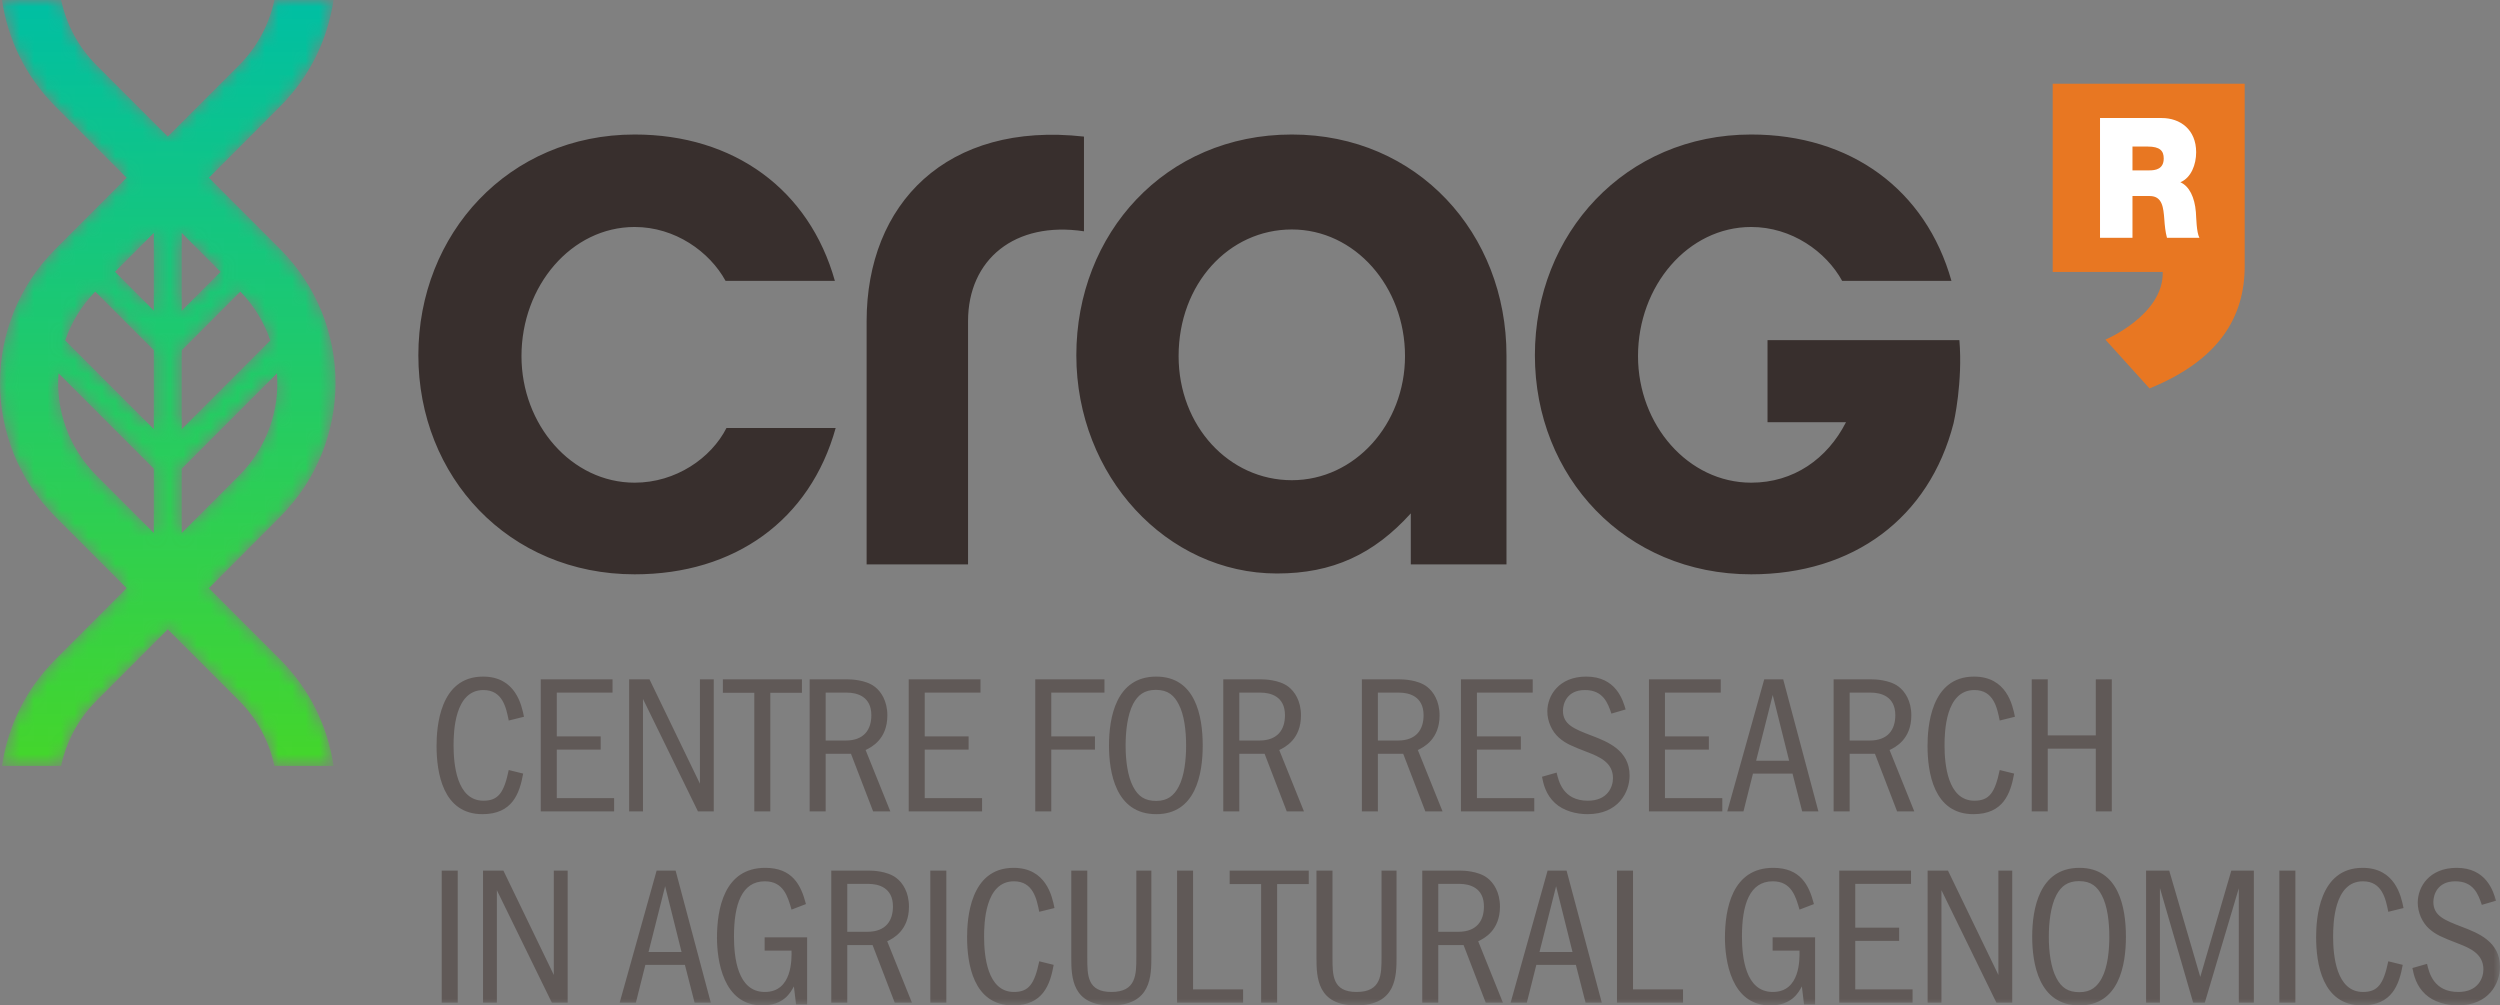 <?xml version="1.0" encoding="UTF-8"?>
<svg width="184px" height="74px" viewBox="0 0 184 74" version="1.1" xmlns="http://www.w3.org/2000/svg" xmlns:xlink="http://www.w3.org/1999/xlink">
    <rect x="0" y="0" width="184" height="74" fill="#808080" stroke="none"/>
    <!-- Generator: sketchtool 52.6 (67491) - http://www.bohemiancoding.com/sketch -->
    <title>11C7860E-F011-48A0-9D03-7E708B63D697</title>
    <desc>Created with sketchtool.</desc>
    <defs>
        <polygon id="path-1" points="0 74 184 74 184 0 0 0"></polygon>
        <path d="M20.194,0 C19.82,1.759 18.958,3.434 17.594,4.801 L12.346,10.051 L7.103,4.801 C5.738,3.434 4.877,1.759 4.502,0 L0.146,0 C0.563,2.865 1.873,5.626 4.074,7.831 L9.32,13.083 L4.074,18.336 C-1.358,23.775 -1.358,32.593 4.074,38.035 L9.32,43.288 L4.074,48.54 C1.873,50.746 0.563,53.506 0.146,56.372 L4.502,56.372 C4.877,54.612 5.738,52.936 7.103,51.57 L12.346,46.32 L17.594,51.57 C18.958,52.936 19.82,54.612 20.194,56.372 L24.55,56.372 C24.132,53.506 22.822,50.746 20.62,48.54 L15.376,43.288 L20.62,38.035 C26.054,32.593 26.054,23.775 20.62,18.336 L15.376,13.083 L20.62,7.831 C22.822,5.626 24.131,2.865 24.548,0 L20.194,0 Z M13.375,17.143 L16.234,20.007 L13.375,22.871 L13.375,17.143 Z M8.463,20.002 L11.32,17.143 L11.32,22.864 L8.463,20.002 Z M4.8,25.057 C5.247,23.747 5.985,22.516 7.01,21.458 L11.32,25.773 L11.32,31.585 L4.8,25.057 Z M13.375,25.779 L17.688,21.46 C18.714,22.516 19.449,23.749 19.895,25.059 L13.375,31.587 L13.375,25.779 Z M7.103,35.004 C5.041,32.94 4.11,30.172 4.307,27.472 L11.32,34.495 L11.32,39.229 L7.103,35.004 Z M13.375,34.496 L20.386,27.475 C20.587,30.174 19.656,32.94 17.594,35.004 L13.375,39.229 L13.375,34.496 Z" id="path-3"></path>
        <linearGradient x1="50%" y1="100%" x2="50%" y2="-3.37046761e-06%" id="linearGradient-5">
            <stop stop-color="#44D62B" offset="0%"></stop>
            <stop stop-color="#00BFA3" offset="100%"></stop>
        </linearGradient>
    </defs>
    <g id="Page-1" stroke="none" stroke-width="1" fill="none" fill-rule="evenodd">
        <g id="Home" transform="translate(-105, -24)">
            <g id="Header-4-Copy">
                <g id="logo-crag-desktop" transform="translate(105, 24)">
                    <g id="Group-10">
                        <path d="M144.106,29.186 C144.238,28.064 144.34,26.573 144.211,25.032 L130.09,25.032 L130.09,31.073 L135.866,31.073 C134.496,33.77 132.008,35.525 128.89,35.525 C124.254,35.525 120.558,31.276 120.558,26.209 C120.558,21.023 124.248,16.706 128.89,16.706 C131.863,16.706 134.402,18.52 135.583,20.672 L143.627,20.672 C141.735,13.945 136.194,9.9 128.89,9.9 C119.616,9.9 112.968,17.203 112.968,26.146 C112.968,35.087 119.616,42.27 128.89,42.27 C136.387,42.27 141.99,38.142 143.784,31.142 C143.784,31.142 143.965,30.37 144.106,29.186 Z M95.079,35.343 C90.449,35.343 86.745,31.346 86.745,26.209 C86.745,20.89 90.445,16.889 95.079,16.889 C99.713,16.889 103.409,21.078 103.409,26.209 C103.409,31.221 99.71,35.343 95.079,35.343 Z M95.079,9.9 C85.744,9.9 79.218,17.201 79.218,26.146 C79.218,35.038 85.875,42.209 93.982,42.209 C98.079,42.209 101.107,40.797 103.835,37.785 L103.835,41.539 L110.877,41.539 L110.877,26.146 C110.877,17.201 104.351,9.9 95.079,9.9 Z M63.783,23.645 L63.783,41.539 L71.248,41.539 L71.248,23.645 C71.248,19.084 74.7,16.259 79.781,17.023 L79.781,10.053 C69.686,8.922 63.783,14.983 63.783,23.645 Z M53.469,31.5 C52.341,33.721 49.735,35.525 46.711,35.525 C42.074,35.525 38.381,31.276 38.381,26.209 C38.381,21.023 42.068,16.706 46.711,16.706 C49.682,16.706 52.224,18.52 53.402,20.672 L61.447,20.672 C59.557,13.945 54.013,9.9 46.711,9.9 C37.437,9.9 30.791,17.203 30.791,26.146 C30.791,35.087 37.434,42.27 46.711,42.27 C54.076,42.27 59.618,38.282 61.506,31.5 L53.469,31.5 Z" id="Fill-1" fill="#382F2D"></path>
                        <path d="M154.959,24.998 C154.959,24.998 159.261,23.182 159.176,20.014 L151.078,20.014 L151.078,6.161 L165.209,6.161 L165.209,19.592 C165.209,23.266 163.394,26.476 158.205,28.588 L154.959,24.998 Z" id="Fill-3" fill="#E87722"></path>
                        <path d="M156.95,10.786 L158.068,10.786 C158.977,10.786 159.25,11.106 159.25,11.662 C159.25,12.452 158.641,12.539 158.198,12.539 L156.95,12.539 L156.95,10.786 Z M154.561,17.501 L156.95,17.501 L156.95,14.428 L158.221,14.428 C159.162,14.428 159.227,15.303 159.294,16.144 C159.325,16.6 159.37,17.057 159.489,17.501 L161.877,17.501 C161.659,17.094 161.649,16.045 161.617,15.612 C161.529,14.514 161.127,13.699 160.476,13.415 C161.268,13.081 161.637,12.119 161.637,11.205 C161.637,9.538 160.466,8.687 159.108,8.687 L154.561,8.687 L154.561,17.501 Z" id="Fill-5" fill="#FFFFFF"></path>
                        <mask id="mask-2" fill="white">
                            <use xlink:href="#path-1"></use>
                        </mask>
                        <g id="Clip-8"></g>
                        <path d="M32.51,73.796 L33.689,73.796 L33.689,64.077 L32.51,64.077 L32.51,73.796 Z M35.551,64.077 L35.551,73.796 L36.57,73.796 L36.57,65.52 L40.616,73.796 L41.78,73.796 L41.78,64.077 L40.761,64.077 L40.761,71.756 L37.05,64.077 L35.551,64.077 Z M48.328,64.077 L45.607,73.796 L46.8,73.796 L47.499,71.013 L50.409,71.013 L51.122,73.796 L52.315,73.796 L49.725,64.077 L48.328,64.077 Z M47.732,70.066 L48.954,65.228 L50.162,70.066 L47.732,70.066 Z M56.277,68.988 L56.277,69.964 L58.256,69.964 C58.27,70.59 58.314,73.009 56.291,73.009 C54.269,73.009 54.021,70.445 54.021,68.915 C54.021,66.598 54.574,64.864 56.291,64.864 C57.659,64.864 57.979,65.972 58.256,66.948 L59.318,66.54 C58.954,65.126 58.314,63.873 56.32,63.873 C53.279,63.873 52.77,66.933 52.77,69.017 C52.77,70.62 53.192,74 56.102,74 C57.688,74 58.183,73.053 58.43,72.601 L58.59,73.927 L59.405,73.927 L59.405,68.988 L56.277,68.988 Z M61.181,64.077 L61.181,73.796 L62.359,73.796 L62.359,69.556 L64.222,69.556 L65.852,73.796 L67.118,73.796 L65.299,69.279 C65.721,69.075 66.9,68.492 66.9,66.729 C66.9,65.666 66.434,64.966 65.968,64.616 C65.284,64.092 64.164,64.077 64.004,64.077 L61.181,64.077 Z M63.917,65.054 C64.644,65.054 65.721,65.316 65.721,66.715 C65.721,67.764 65.197,68.58 63.829,68.58 L62.359,68.58 L62.359,65.054 L63.917,65.054 Z M68.471,73.796 L69.65,73.796 L69.65,64.077 L68.471,64.077 L68.471,73.796 Z M76.489,70.751 C76.14,72.426 75.718,73.009 74.626,73.009 C72.647,73.009 72.429,70.299 72.429,68.944 C72.429,67.982 72.487,64.864 74.626,64.864 C76.038,64.864 76.3,66.161 76.489,67.108 L77.61,66.831 C77.435,65.942 76.984,63.873 74.597,63.873 C71.381,63.873 71.178,67.647 71.178,68.973 C71.178,70.896 71.614,74 74.554,74 C76.766,74 77.29,72.47 77.551,71.013 L76.489,70.751 Z M78.846,64.077 L78.846,70.503 C78.846,71.96 78.919,74 81.757,74 C84.74,74 84.74,71.844 84.74,70.386 L84.74,64.077 L83.634,64.077 L83.634,70.445 C83.634,71.712 83.634,73.009 81.8,73.009 C80.025,73.009 80.025,71.785 80.025,70.503 L80.025,64.077 L78.846,64.077 Z M86.632,64.077 L86.632,73.796 L91.492,73.796 L91.492,72.82 L87.81,72.82 L87.81,64.077 L86.632,64.077 Z M90.504,64.077 L90.504,65.068 L92.818,65.068 L92.818,73.796 L93.997,73.796 L93.997,65.068 L96.325,65.068 L96.325,64.077 L90.504,64.077 Z M96.892,64.077 L96.892,70.503 C96.892,71.96 96.965,74 99.803,74 C102.786,74 102.786,71.844 102.786,70.386 L102.786,64.077 L101.68,64.077 L101.68,70.445 C101.68,71.712 101.68,73.009 99.846,73.009 C98.071,73.009 98.071,71.785 98.071,70.503 L98.071,64.077 L96.892,64.077 Z M104.678,64.077 L104.678,73.796 L105.856,73.796 L105.856,69.556 L107.719,69.556 L109.349,73.796 L110.615,73.796 L108.796,69.279 C109.218,69.075 110.397,68.492 110.397,66.729 C110.397,65.666 109.931,64.966 109.465,64.616 C108.781,64.092 107.661,64.077 107.501,64.077 L104.678,64.077 Z M107.413,65.054 C108.141,65.054 109.218,65.316 109.218,66.715 C109.218,67.764 108.694,68.58 107.326,68.58 L105.856,68.58 L105.856,65.054 L107.413,65.054 Z M113.903,64.077 L111.182,73.796 L112.375,73.796 L113.074,71.013 L115.984,71.013 L116.697,73.796 L117.891,73.796 L115.3,64.077 L113.903,64.077 Z M113.307,70.066 L114.529,65.228 L115.737,70.066 L113.307,70.066 Z M119.011,64.077 L119.011,73.796 L123.871,73.796 L123.871,72.82 L120.19,72.82 L120.19,64.077 L119.011,64.077 Z M130.464,68.988 L130.464,69.964 L132.443,69.964 C132.457,70.59 132.501,73.009 130.478,73.009 C128.455,73.009 128.208,70.445 128.208,68.915 C128.208,66.598 128.761,64.864 130.478,64.864 C131.846,64.864 132.166,65.972 132.443,66.948 L133.505,66.54 C133.141,65.126 132.501,63.873 130.507,63.873 C127.466,63.873 126.956,66.933 126.956,69.017 C126.956,70.62 127.378,74 130.289,74 C131.875,74 132.37,73.053 132.617,72.601 L132.777,73.927 L133.592,73.927 L133.592,68.988 L130.464,68.988 Z M135.368,64.077 L135.368,73.796 L140.766,73.796 L140.766,72.82 L136.546,72.82 L136.546,69.25 L139.777,69.25 L139.777,68.274 L136.546,68.274 L136.546,65.054 L140.65,65.054 L140.65,64.077 L135.368,64.077 Z M141.872,64.077 L141.872,73.796 L142.891,73.796 L142.891,65.52 L146.936,73.796 L148.101,73.796 L148.101,64.077 L147.082,64.077 L147.082,71.756 L143.371,64.077 L141.872,64.077 Z M153.048,63.873 C150.08,63.873 149.57,66.904 149.57,68.944 C149.57,70.882 150.036,74 153.048,74 C155.944,74 156.468,71.071 156.468,68.944 C156.468,66.773 155.93,63.873 153.048,63.873 Z M153.019,64.85 C153.936,64.85 154.372,65.287 154.693,65.899 C155.1,66.656 155.246,67.822 155.246,68.944 C155.246,69.949 155.129,71.173 154.693,71.989 C154.358,72.616 153.892,73.024 153.048,73.024 C152.219,73.024 151.724,72.703 151.346,71.975 C150.938,71.202 150.793,70.037 150.793,68.944 C150.793,67.909 150.924,66.7 151.346,65.884 C151.695,65.228 152.175,64.85 153.019,64.85 Z M157.952,73.796 L158.971,73.796 L158.971,65.36 L161.416,73.796 L162.274,73.796 L164.777,65.374 L164.777,73.796 L165.883,73.796 L165.883,64.077 L164.224,64.077 L161.94,71.902 L159.655,64.077 L157.952,64.077 L157.952,73.796 Z M167.76,73.796 L168.94,73.796 L168.94,64.077 L167.76,64.077 L167.76,73.796 Z M175.778,70.751 C175.429,72.426 175.007,73.009 173.916,73.009 C171.936,73.009 171.718,70.299 171.718,68.944 C171.718,67.982 171.776,64.864 173.916,64.864 C175.327,64.864 175.589,66.161 175.778,67.108 L176.899,66.831 C176.724,65.942 176.273,63.873 173.886,63.873 C170.67,63.873 170.467,67.647 170.467,68.973 C170.467,70.896 170.903,74 173.843,74 C176.055,74 176.579,72.47 176.841,71.013 L175.778,70.751 Z M183.709,66.292 C183.505,65.593 182.996,63.873 180.813,63.873 C178.805,63.873 177.946,65.258 177.946,66.438 C177.946,67.166 178.281,67.909 178.79,68.361 C179.3,68.813 179.751,68.988 180.871,69.425 C181.788,69.775 182.778,70.197 182.778,71.348 C182.778,71.989 182.385,73.009 180.93,73.009 C179.111,73.009 178.776,71.581 178.63,70.94 L177.553,71.246 C177.655,71.771 177.83,72.557 178.514,73.184 C179.125,73.752 180.071,74 180.9,74 C183.185,74 184,72.368 184,71.159 C184,69.294 182.37,68.667 181.235,68.23 C179.896,67.72 179.096,67.399 179.096,66.38 C179.096,65.87 179.387,64.864 180.711,64.864 C182.05,64.864 182.399,65.811 182.661,66.598 L183.709,66.292 Z" id="Fill-7" fill="#605957" mask="url(#mask-2)"></path>
                        <path d="M37.443,56.674 C37.094,58.35 36.672,58.932 35.58,58.932 C33.601,58.932 33.383,56.222 33.383,54.867 C33.383,53.906 33.441,50.787 35.58,50.787 C36.992,50.787 37.254,52.084 37.443,53.031 L38.564,52.754 C38.389,51.866 37.938,49.797 35.551,49.797 C32.335,49.797 32.131,53.57 32.131,54.897 C32.131,56.82 32.568,59.923 35.508,59.923 C37.719,59.923 38.243,58.393 38.505,56.936 L37.443,56.674 Z M39.8,50.001 L39.8,59.719 L45.199,59.719 L45.199,58.743 L40.979,58.743 L40.979,55.173 L44.21,55.173 L44.21,54.197 L40.979,54.197 L40.979,50.977 L45.083,50.977 L45.083,50.001 L39.8,50.001 Z M46.305,50.001 L46.305,59.719 L47.324,59.719 L47.324,51.444 L51.369,59.719 L52.533,59.719 L52.533,50.001 L51.515,50.001 L51.515,57.679 L47.804,50.001 L46.305,50.001 Z M53.203,50.001 L53.203,50.991 L55.516,50.991 L55.516,59.719 L56.695,59.719 L56.695,50.991 L59.023,50.991 L59.023,50.001 L53.203,50.001 Z M59.591,50.001 L59.591,59.719 L60.769,59.719 L60.769,55.479 L62.632,55.479 L64.262,59.719 L65.528,59.719 L63.709,55.202 C64.131,54.998 65.31,54.416 65.31,52.653 C65.31,51.589 64.844,50.889 64.378,50.54 C63.694,50.015 62.574,50.001 62.414,50.001 L59.591,50.001 Z M62.327,50.977 C63.054,50.977 64.131,51.239 64.131,52.638 C64.131,53.687 63.607,54.503 62.239,54.503 L60.769,54.503 L60.769,50.977 L62.327,50.977 Z M66.881,50.001 L66.881,59.719 L72.28,59.719 L72.28,58.743 L68.06,58.743 L68.06,55.173 L71.29,55.173 L71.29,54.197 L68.06,54.197 L68.06,50.977 L72.164,50.977 L72.164,50.001 L66.881,50.001 Z M76.194,50.001 L76.194,59.719 L77.373,59.719 L77.373,55.173 L80.589,55.173 L80.589,54.197 L77.373,54.197 L77.373,50.977 L81.288,50.977 L81.288,50.001 L76.194,50.001 Z M85.1,49.797 C82.132,49.797 81.622,52.827 81.622,54.867 C81.622,56.805 82.088,59.923 85.1,59.923 C87.996,59.923 88.52,56.995 88.52,54.867 C88.52,52.696 87.982,49.797 85.1,49.797 Z M85.071,50.774 C85.988,50.774 86.425,51.21 86.745,51.822 C87.152,52.58 87.298,53.745 87.298,54.867 C87.298,55.873 87.181,57.097 86.745,57.912 C86.41,58.539 85.944,58.947 85.1,58.947 C84.271,58.947 83.776,58.626 83.398,57.899 C82.99,57.126 82.845,55.96 82.845,54.867 C82.845,53.833 82.976,52.623 83.398,51.807 C83.747,51.153 84.227,50.774 85.071,50.774 Z M90.033,50.001 L90.033,59.719 L91.212,59.719 L91.212,55.479 L93.075,55.479 L94.705,59.719 L95.971,59.719 L94.152,55.202 C94.574,54.998 95.752,54.416 95.752,52.653 C95.752,51.589 95.287,50.889 94.821,50.54 C94.137,50.015 93.017,50.001 92.857,50.001 L90.033,50.001 Z M92.769,50.977 C93.497,50.977 94.574,51.239 94.574,52.638 C94.574,53.687 94.05,54.503 92.682,54.503 L91.212,54.503 L91.212,50.977 L92.769,50.977 Z M100.234,50.001 L100.234,59.719 L101.413,59.719 L101.413,55.479 L103.276,55.479 L104.905,59.719 L106.172,59.719 L104.353,55.202 C104.775,54.998 105.953,54.416 105.953,52.653 C105.953,51.589 105.488,50.889 105.022,50.54 C104.339,50.015 103.217,50.001 103.057,50.001 L100.234,50.001 Z M102.97,50.977 C103.698,50.977 104.775,51.239 104.775,52.638 C104.775,53.687 104.251,54.503 102.883,54.503 L101.413,54.503 L101.413,50.977 L102.97,50.977 Z M107.525,50.001 L107.525,59.719 L112.923,59.719 L112.923,58.743 L108.703,58.743 L108.703,55.173 L111.934,55.173 L111.934,54.197 L108.703,54.197 L108.703,50.977 L112.807,50.977 L112.807,50.001 L107.525,50.001 Z M119.646,52.215 C119.443,51.516 118.933,49.797 116.751,49.797 C114.742,49.797 113.884,51.181 113.884,52.362 C113.884,53.09 114.219,53.833 114.728,54.284 C115.237,54.737 115.688,54.911 116.809,55.348 C117.726,55.698 118.715,56.12 118.715,57.272 C118.715,57.912 118.322,58.932 116.867,58.932 C115.048,58.932 114.714,57.505 114.568,56.863 L113.491,57.169 C113.593,57.695 113.767,58.482 114.451,59.108 C115.063,59.676 116.008,59.923 116.839,59.923 C119.123,59.923 119.938,58.291 119.938,57.082 C119.938,55.217 118.308,54.59 117.173,54.153 C115.834,53.643 115.033,53.323 115.033,52.303 C115.033,51.793 115.324,50.787 116.649,50.787 C117.988,50.787 118.337,51.736 118.599,52.522 L119.646,52.215 Z M121.363,50.001 L121.363,59.719 L126.762,59.719 L126.762,58.743 L122.542,58.743 L122.542,55.173 L125.773,55.173 L125.773,54.197 L122.542,54.197 L122.542,50.977 L126.646,50.977 L126.646,50.001 L121.363,50.001 Z M129.847,50.001 L127.126,59.719 L128.319,59.719 L129.018,56.936 L131.928,56.936 L132.641,59.719 L133.834,59.719 L131.244,50.001 L129.847,50.001 Z M129.251,55.989 L130.473,51.153 L131.681,55.989 L129.251,55.989 Z M134.955,50.001 L134.955,59.719 L136.134,59.719 L136.134,55.479 L137.996,55.479 L139.626,59.719 L140.892,59.719 L139.073,55.202 C139.495,54.998 140.674,54.416 140.674,52.653 C140.674,51.589 140.208,50.889 139.742,50.54 C139.058,50.015 137.938,50.001 137.778,50.001 L134.955,50.001 Z M137.691,50.977 C138.418,50.977 139.495,51.239 139.495,52.638 C139.495,53.687 138.971,54.503 137.603,54.503 L136.134,54.503 L136.134,50.977 L137.691,50.977 Z M147.178,56.674 C146.829,58.35 146.407,58.932 145.316,58.932 C143.337,58.932 143.118,56.222 143.118,54.867 C143.118,53.906 143.177,50.787 145.316,50.787 C146.727,50.787 146.989,52.084 147.178,53.031 L148.299,52.754 C148.124,51.866 147.673,49.797 145.287,49.797 C142.071,49.797 141.867,53.57 141.867,54.897 C141.867,56.82 142.303,59.923 145.243,59.923 C147.455,59.923 147.979,58.393 148.241,56.936 L147.178,56.674 Z M149.536,59.719 L150.714,59.719 L150.714,55.1 L154.251,55.1 L154.251,59.719 L155.429,59.719 L155.429,50.001 L154.251,50.001 L154.251,54.124 L150.714,54.124 L150.714,50.001 L149.536,50.001 L149.536,59.719 Z" id="Fill-9" fill="#605957" mask="url(#mask-2)"></path>
                    </g>
                    <g id="Group-13">
                        <mask id="mask-4" fill="white">
                            <use xlink:href="#path-3"></use>
                        </mask>
                        <g id="Clip-12"></g>
                        <path d="M20.194,0 C19.82,1.759 18.958,3.434 17.594,4.801 L12.346,10.051 L7.103,4.801 C5.738,3.434 4.877,1.759 4.502,0 L0.146,0 C0.563,2.865 1.873,5.626 4.074,7.831 L9.32,13.083 L4.074,18.336 C-1.358,23.775 -1.358,32.593 4.074,38.035 L9.32,43.288 L4.074,48.54 C1.873,50.746 0.563,53.506 0.146,56.372 L4.502,56.372 C4.877,54.612 5.738,52.936 7.103,51.57 L12.346,46.32 L17.594,51.57 C18.958,52.936 19.82,54.612 20.194,56.372 L24.55,56.372 C24.132,53.506 22.822,50.746 20.62,48.54 L15.376,43.288 L20.62,38.035 C26.054,32.593 26.054,23.775 20.62,18.336 L15.376,13.083 L20.62,7.831 C22.822,5.626 24.131,2.865 24.548,0 L20.194,0 Z M13.375,17.143 L16.234,20.007 L13.375,22.871 L13.375,17.143 Z M8.463,20.002 L11.32,17.143 L11.32,22.864 L8.463,20.002 Z M4.8,25.057 C5.247,23.747 5.985,22.516 7.01,21.458 L11.32,25.773 L11.32,31.585 L4.8,25.057 Z M13.375,25.779 L17.688,21.46 C18.714,22.516 19.449,23.749 19.895,25.059 L13.375,31.587 L13.375,25.779 Z M7.103,35.004 C5.041,32.94 4.11,30.172 4.307,27.472 L11.32,34.495 L11.32,39.229 L7.103,35.004 Z M13.375,34.496 L20.386,27.475 C20.587,30.174 19.656,32.94 17.594,35.004 L13.375,39.229 L13.375,34.496 Z" id="Fill-11" fill="url(#linearGradient-5)" mask="url(#mask-4)"></path>
                    </g>
                </g>
            </g>
        </g>
    </g>
</svg>